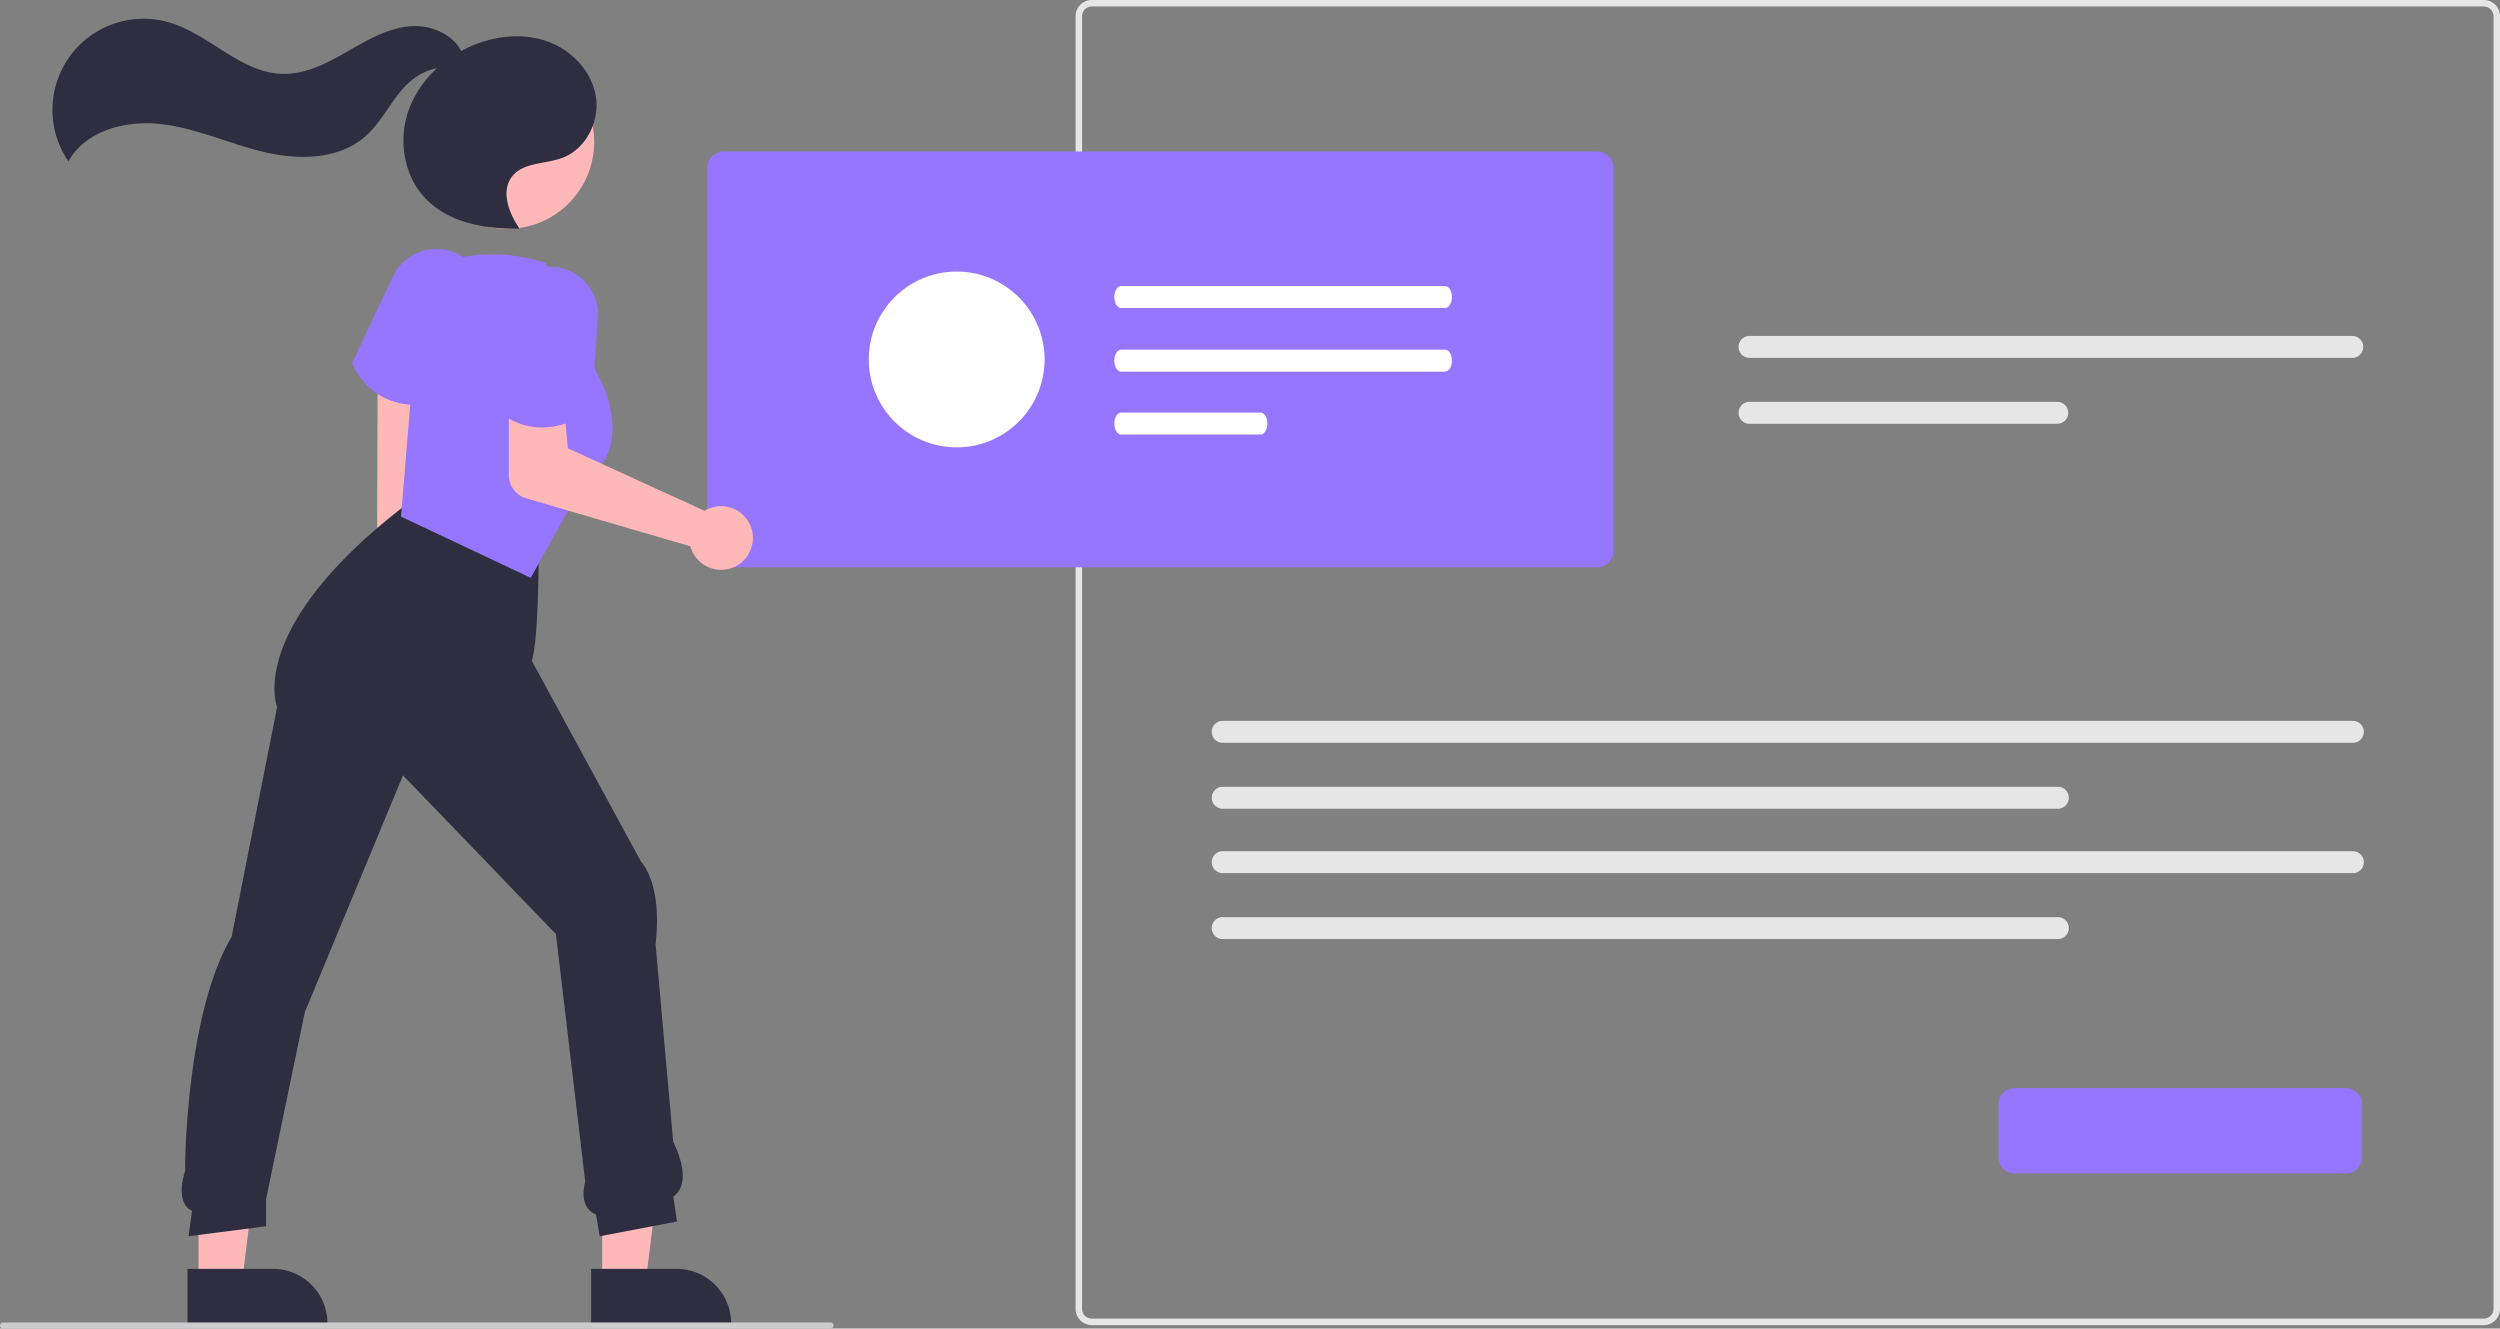 <svg id="a97b75e6-1429-4e16-873c-5658d47e4ef0" data-name="Layer 1" xmlns="http://www.w3.org/2000/svg" width="824.808" height="438.317" viewBox="0 0 824.808 438.317"><rect x="0" y="0" width="824.808" height="438.317" fill="#808080" stroke="none"/><path id="b4c13b4e-8ef9-4732-a242-1b77a57c7078" data-name="Path 141" d="M1007.066,668.026h-459.267a5.345,5.345,0,0,1-5.338-5.338v-426.508a5.345,5.345,0,0,1,5.338-5.338h459.267a5.345,5.345,0,0,1,5.338,5.338v426.507a5.344,5.344,0,0,1-5.338,5.338Zm-459.267-435.053a3.207,3.207,0,0,0-3.2,3.2v426.514a3.207,3.207,0,0,0,3.2,3.2h459.267a3.206,3.206,0,0,0,3.2-3.2v-426.507a3.207,3.207,0,0,0-3.2-3.2Z" transform="translate(-187.596 -230.842)" fill="#e6e6e6"/><path id="b86923e0-dd17-408d-8c65-7675907766e6" data-name="Path 142" d="M764.811,341.671a3.624,3.624,0,0,0,0,7.248h198.856a3.624,3.624,0,0,0,0-7.248Z" transform="translate(-187.596 -230.842)" fill="#e6e6e6"/><path id="b7c93af7-a9b3-4ec5-8b9c-228075bea008" data-name="Path 143" d="M764.811,363.417a3.624,3.624,0,0,0,0,7.248h101.52a3.624,3.624,0,0,0,0-7.248Z" transform="translate(-187.596 -230.842)" fill="#e6e6e6"/><path id="bf6f3c94-5d99-4a3b-bad8-b2235a5a7f19" data-name="Path 142" d="M591.004,468.671a3.624,3.624,0,0,0,0,7.248h372.856a3.624,3.624,0,0,0,0-7.248Z" transform="translate(-187.596 -230.842)" fill="#e6e6e6"/><path id="b0a6cee6-456b-42c7-b828-32d4ce813421" data-name="Path 143" d="M591.004,490.417a3.624,3.624,0,0,0,0,7.248h275.52a3.624,3.624,0,0,0,0-7.248Z" transform="translate(-187.596 -230.842)" fill="#e6e6e6"/><path id="b1178f6f-c479-4db7-b1bf-97b40cae8cd0" data-name="Path 142" d="M591.004,511.671a3.624,3.624,0,0,0,0,7.248h372.856a3.624,3.624,0,0,0,0-7.248Z" transform="translate(-187.596 -230.842)" fill="#e6e6e6"/><path id="ad9199b6-e18d-416a-bbd3-7817c0554bff" data-name="Path 143" d="M591.004,533.417a3.624,3.624,0,0,0,0,7.248h275.52a3.624,3.624,0,0,0,0-7.248Z" transform="translate(-187.596 -230.842)" fill="#e6e6e6"/><path id="f7d611df-d029-4cc6-9561-be5a6829cf65" data-name="Path 154" d="M714.555,418.025h-288.268a5.344,5.344,0,0,1-5.338-5.338v-126.507a5.344,5.344,0,0,1,5.338-5.338h288.268a5.344,5.344,0,0,1,5.338,5.338v126.507A5.344,5.344,0,0,1,714.555,418.025Z" transform="translate(-187.596 -230.842)" fill="#9676ff"/><path id="b2be1aaf-9241-4aa1-a473-dbb8e8dcff3c" data-name="Path 154" d="M961.555,618.025h-109.268a5.344,5.344,0,0,1-5.338-5.338v-17.507a5.344,5.344,0,0,1,5.338-5.338h109.268a5.344,5.344,0,0,1,5.338,5.338v17.507A5.344,5.344,0,0,1,961.555,618.025Z" transform="translate(-187.596 -230.842)" fill="#9676ff"/><path d="M314.032,444.951C309.323,441.436,307.941,434.867,310.945,430.279a9.165,9.165,0,0,1,1.009-1.261l.301-93.46,13.892,2.594.61,91.92c3.165,3.671,3.804,9.022,1.241,12.937C324.994,447.597,318.741,448.466,314.032,444.951Z" transform="translate(-187.596 -230.842)" fill="#ffb8b8"/><polygon points="198.683 423.301 213.005 423.3 219.819 368.058 198.681 368.059 198.683 423.301" fill="#ffb8b8"/><path d="M382.626,649.467l28.205-.001h.001a17.976,17.976,0,0,1,17.975,17.974v.584l-46.18.002Z" transform="translate(-187.596 -230.842)" fill="#2f2e41"/><polygon points="65.506 423.301 79.829 423.3 86.642 368.058 65.504 368.059 65.506 423.301" fill="#ffb8b8"/><path d="M249.449,649.467l28.205-.001h.001a17.976,17.976,0,0,1,17.975,17.974v.584l-46.18.002Z" transform="translate(-187.596 -230.842)" fill="#2f2e41"/><path d="M385.443,638.713l-1.2-7.202a5.709,5.709,0,0,1-2.969-2.383c-1.289-2.037-1.494-4.903-.611-8.521L371,539l-50.451-52.344L288.184,564.72l-12.812,61.775v8.925l-25.581,3.285,1.164-8.413a4.899,4.899,0,0,1-2.323-2.07c-1.47-2.446-1.45-6.238.06-11.268l.065-.218-.084-.751C248.615,615.459,249,565,264,540l15.023-75.902c-.39-1.069-2.316-7.292,1.216-17.809,3.486-10.378,13.236-27.098,39.886-47.812l.092-.071.114-.024c.295-.061,29.689-5.905,44.891,13.975l.103.134v.169c0,1.229-.026,29.83-2.288,36.176l36.073,66.328c.702.744,7.009,8.027,4.769,27.174l5.827,65.268c.667,1.273,6.699,13.261.051,18.006L410.948,633.855Z" transform="translate(-187.596 -230.842)" fill="#2f2e41"/><path d="M325.097,364.441c-6.773,0-15.774-2.394-21.284-13.429l-.108-.217,13.574-28.774A15.776,15.776,0,0,1,346.107,334.827L334.371,362.96l-.204.076A29.346,29.346,0,0,1,325.097,364.441Z" transform="translate(-187.596 -230.842)" fill="#9676ff"/><path d="M362.698,421.49l-42.792-20.207,5.882-71.762,10.724-13.106,2.077-.445a54.68,54.68,0,0,1,28.73,1.591l.204.068,17.614,37.577c.111.188,12.813,22.615-4.747,34.439Z" transform="translate(-187.596 -230.842)" fill="#9676ff"/><path d="M421.527,398.62a10.524,10.524,0,0,0-1.475.756l-45.092-20.627-1.157-11.991-18.324-.619-.015,21.426a7.999,7.999,0,0,0,5.755,7.683l54.148,15.825a10.496,10.496,0,1,0,6.16-12.454Z" transform="translate(-187.596 -230.842)" fill="#ffb8b8"/><path d="M366.371,371.876c-5.138,0-10.937-1.777-16.503-7.343l-.172-.171,3.761-31.592a15.776,15.776,0,0,1,31.4,3.014l-2.22,30.401-.17.136C382.358,366.409,375.382,371.876,366.371,371.876Z" transform="translate(-187.596 -230.842)" fill="#9676ff"/><circle cx="354.945" cy="277.653" r="28.693" transform="translate(-246.532 225.081) rotate(-61.337)" fill="#ffb8b8"/><path d="M384.147,262.451c-1.424-8.281-8.071-15.146-15.99-17.954-7.919-2.809-16.85-1.895-24.604,1.339a40.849,40.849,0,0,0-3.783,1.819c-2.834-5.403-9.784-8.536-16.14-8.198-7.679.409-14.613,4.471-21.282,8.301s-13.825,7.639-21.513,7.461c-13.893-.322-24.229-13.203-37.588-17.03a30.061,30.061,0,0,0-33.084,45.881c5.7-10.215,19.086-13.665,30.702-12.275,11.615,1.391,22.44,6.482,33.819,9.194,11.379,2.712,24.558,2.596,33.372-5.095,5-4.362,7.936-10.598,12.288-15.606,2.944-3.388,7.136-6.248,11.418-6.921a34.655,34.655,0,0,0-9.378,13.911c-3.434,9.757-1.598,21.472,5.526,28.971,7.637,8.04,19.624,10.183,30.712,10.053l.232-.236c-3.395-5.082-6.074-12.128-2.336-16.963,3.69-4.773,10.967-4.07,16.618-6.182C381.005,279.978,385.57,270.732,384.147,262.451Z" transform="translate(-187.596 -230.842)" fill="#2f2e41"/><path d="M461.596,669.158h-273a1,1,0,0,1,0-2h273a1,1,0,1,1,0,2Z" transform="translate(-187.596 -230.842)" fill="#ccc"/><path id="e2582065-92bf-48dc-a28d-04f42179e35f" data-name="Path 155" d="M557.486,325.212c-1.252.004-2.265,1.63-2.262,3.631.002,1.996,1.014,3.613,2.262,3.617H664.356c1.252-.004,2.265-1.63,2.262-3.631-.002-1.996-1.014-3.613-2.262-3.617Z" transform="translate(-187.596 -230.842)" fill="#fff"/><path id="bb678cb9-7d76-4fbb-a84c-c380d6521528" data-name="Path 156" d="M557.486,346.212c-1.252.004-2.265,1.63-2.262,3.631.002,1.996,1.014,3.613,2.262,3.617H664.356c1.252-.004,2.265-1.63,2.262-3.631-.002-1.996-1.014-3.613-2.262-3.617Z" transform="translate(-187.596 -230.842)" fill="#fff"/><path id="a9697f3a-b5f3-4f74-8277-57e15506e4dd" data-name="Path 157" d="M557.486,366.958c-1.252.004-2.265,1.63-2.262,3.631.002,1.996,1.014,3.613,2.262,3.617h45.986c1.252-.004,2.265-1.63,2.262-3.631-.002-1.996-1.014-3.613-2.262-3.617Z" transform="translate(-187.596 -230.842)" fill="#fff"/><circle cx="315.628" cy="118.592" r="29" fill="#fff"/></svg>